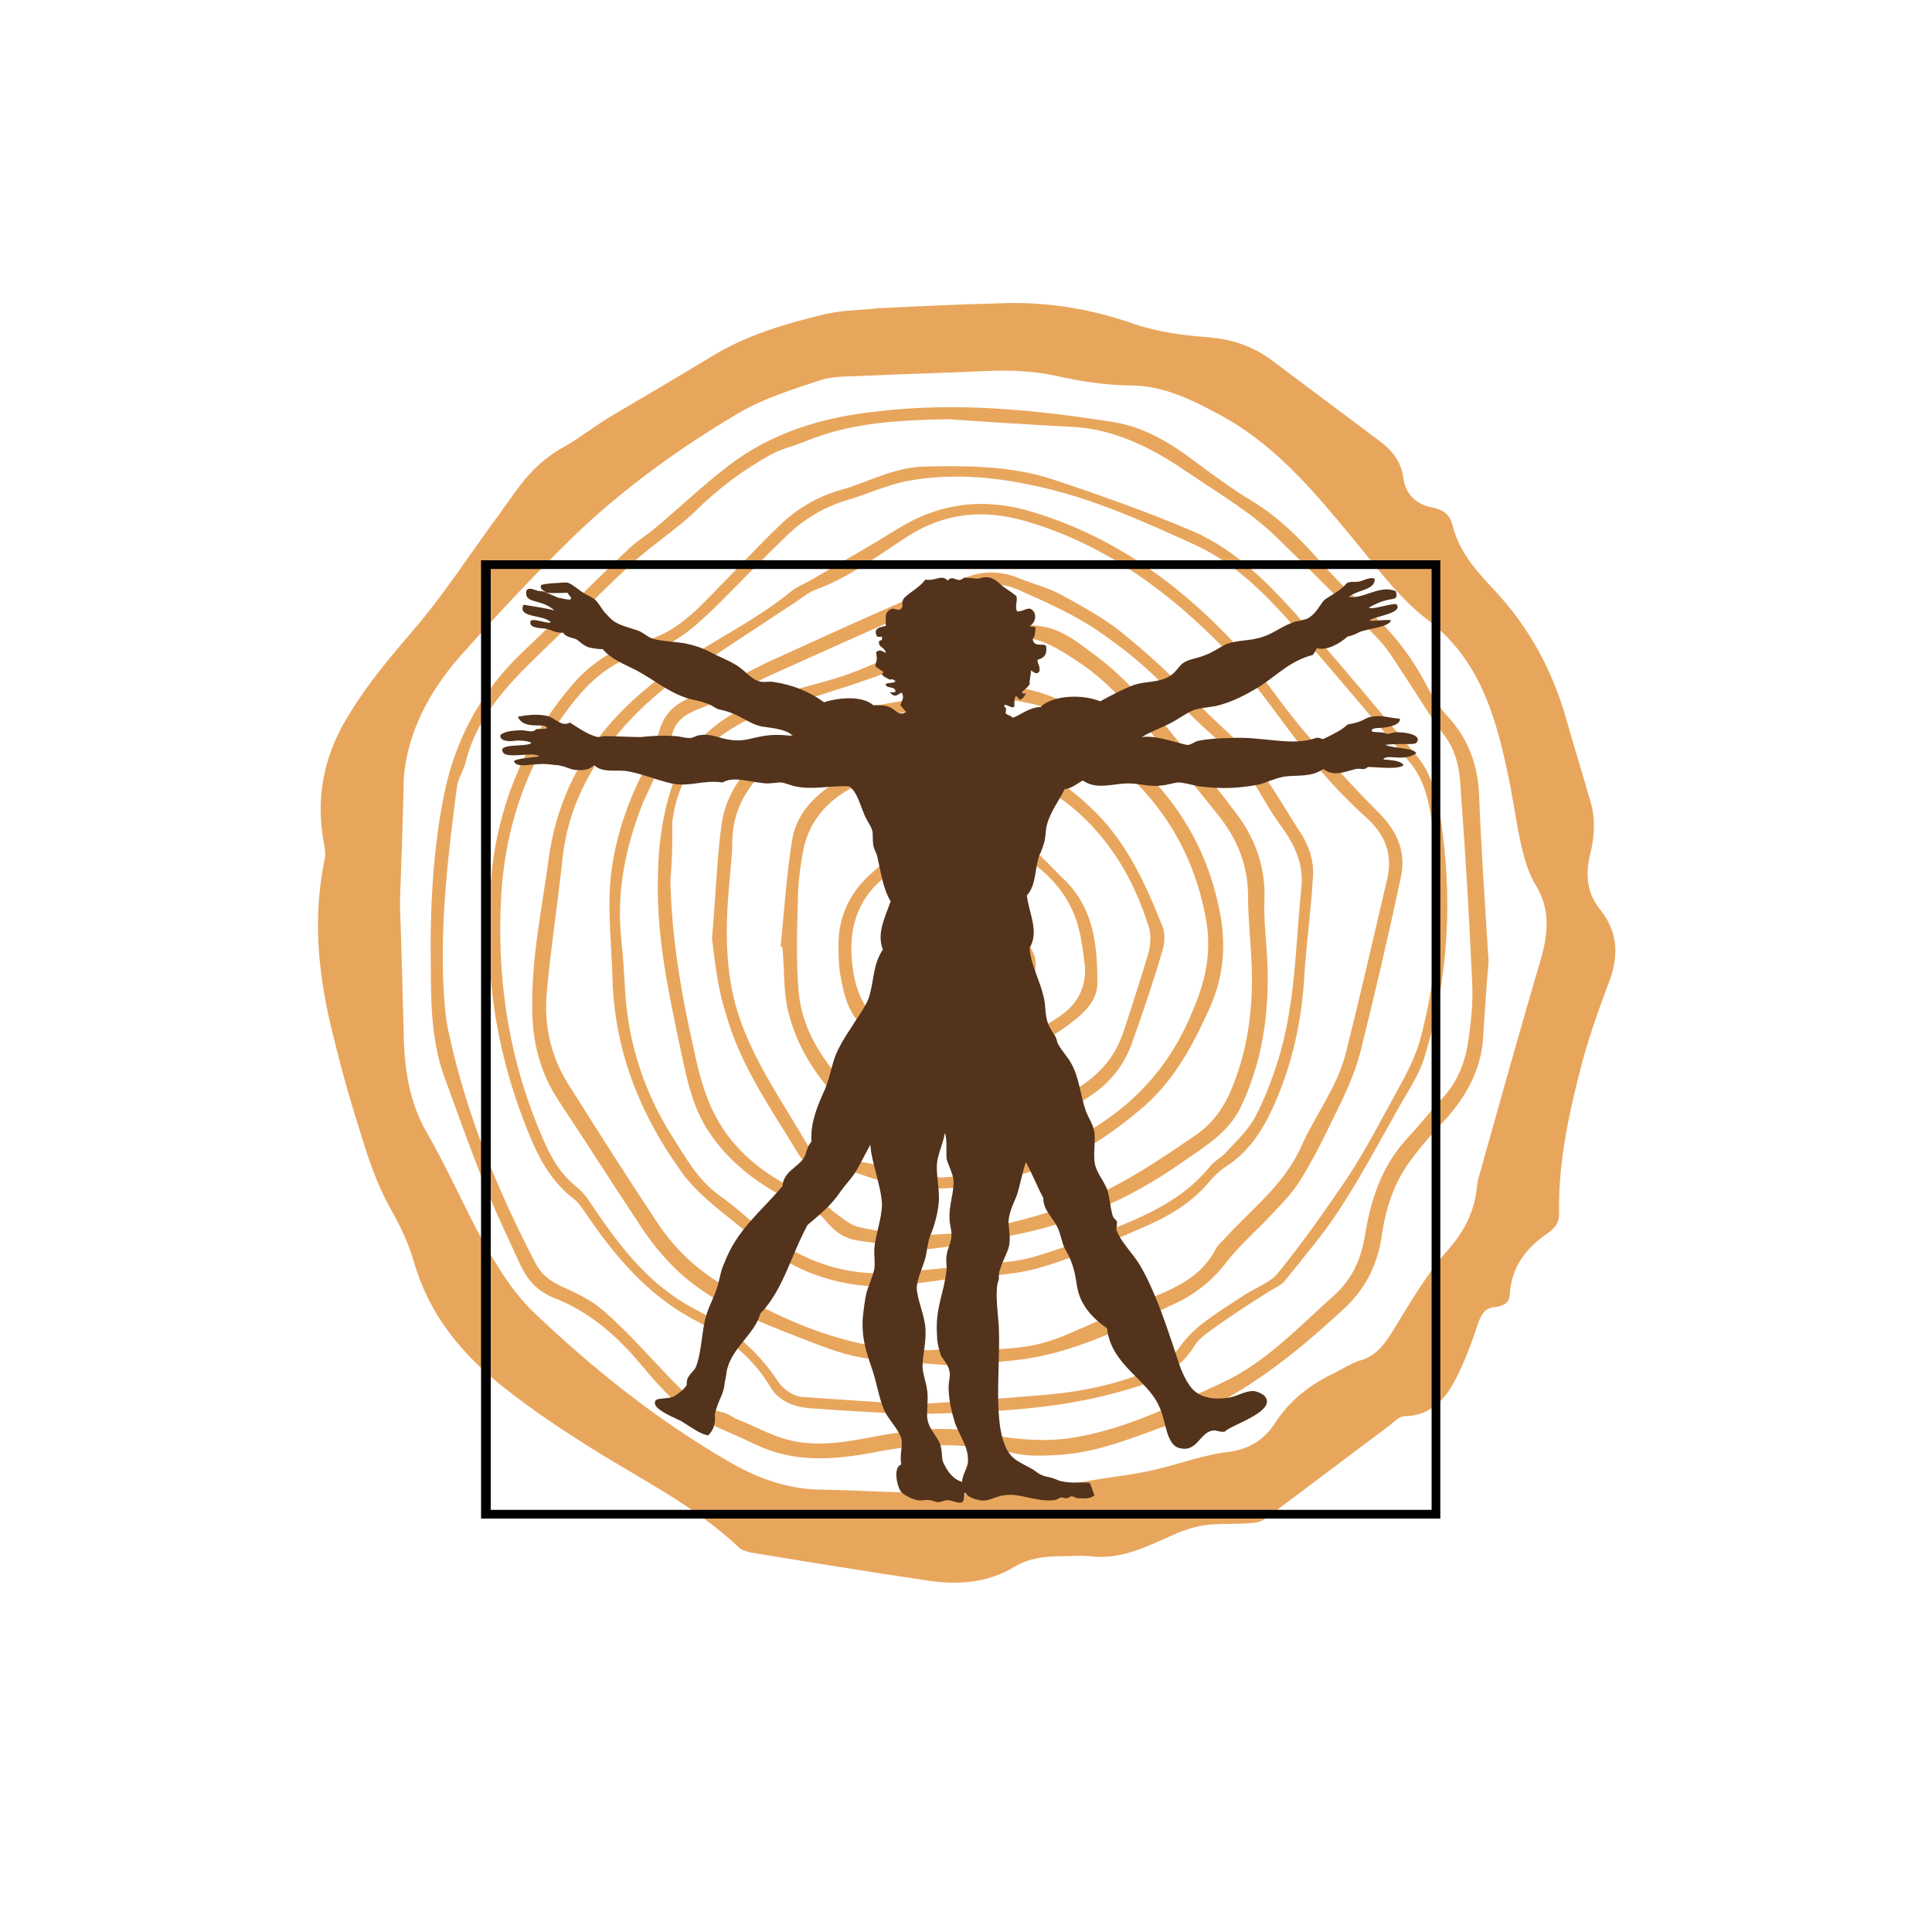<?xml version="1.0" encoding="utf-8"?>
<!-- Generator: Adobe Illustrator 17.1.0, SVG Export Plug-In . SVG Version: 6.00 Build 0)  -->
<!DOCTYPE svg PUBLIC "-//W3C//DTD SVG 1.1//EN" "http://www.w3.org/Graphics/SVG/1.1/DTD/svg11.dtd">
<svg version="1.1" id="Слой_1" xmlns="http://www.w3.org/2000/svg" xmlns:xlink="http://www.w3.org/1999/xlink" x="0px" y="0px"
	 viewBox="0 0 200 200" enable-background="new 0 0 200 200" xml:space="preserve">
<g>
	<g>
		<path fill="#E8A65D" d="M91.1,31.9c4.1-0.2,8.2-0.4,12.3-0.5c4.7-0.2,9.2,0.5,13.6,2c2.5,0.9,5.2,1.3,7.9,1.5
			c2.6,0.2,4.8,0.9,6.9,2.5c3.7,2.8,7.5,5.6,11.2,8.4c1.3,1,2.1,2.2,2.3,3.8c0.2,1.5,1.3,2.6,2.8,2.9c1.1,0.2,2,0.6,2.3,2
			c0.7,2.7,2.5,4.7,4.4,6.7c3.7,4,6.1,8.6,7.5,13.8c0.7,2.5,1.5,5,2.2,7.5c0.7,2,0.6,4,0.1,6c-0.5,2-0.3,4,1,5.6
			c1.8,2.2,2,4.6,1.1,7.2c-1.2,3.2-2.4,6.5-3.2,9.8c-1.2,4.7-2.2,9.5-2.1,14.5c0,0.9-0.3,1.4-1.1,2c-2.2,1.5-3.8,3.4-4,6.3
			c0,1-0.7,1.3-1.5,1.4c-1.1,0.1-1.4,0.7-1.8,1.7c-0.7,2.2-1.5,4.3-2.6,6.3c-1,1.8-2.6,3.3-5,3.3c-0.5,0-1.1,0.6-1.6,1
			c-4.3,3.2-8.5,6.4-12.8,9.6c-0.5,0.4-1.3,0.5-2,0.5c-1.5,0.1-3,0-4.4,0.2c-1.2,0.2-2.3,0.6-3.4,1.1c-2.7,1.2-5.3,2.5-8.4,2.1
			c-0.9-0.1-1.9,0-2.9,0c-1.7,0-3.4,0.2-4.9,1.1c-2.8,1.7-5.9,1.9-9.1,1.4c-6.1-0.9-12.2-1.9-18.3-2.9c-0.3-0.1-0.7-0.2-1-0.4
			c-4.9-4.7-11-7.5-16.5-11.1c-3-1.9-5.9-3.9-8.6-6.1c-4-3.3-7.1-7.2-8.6-12.3c-0.6-2.1-1.5-4-2.6-5.9c-1.3-2.4-2.2-5-3-7.7
			c-1.2-3.7-2.2-7.4-3.1-11.2c-1.3-5.6-1.8-11.2-0.6-17c0.2-0.8-0.1-1.7-0.2-2.5c-0.7-4.7,0.4-8.9,2.9-12.8c1.9-3.1,4.2-5.8,6.6-8.6
			c2.9-3.4,5.4-7.2,8-10.8c1-1.3,1.9-2.7,2.9-4c1.3-1.7,2.8-3.1,4.7-4.1c1.7-1,3.2-2.2,4.9-3.2c3.4-2,6.8-4,10.1-6
			c3.7-2.3,7.8-3.5,12-4.5c1.8-0.4,3.7-0.4,5.5-0.6C91.1,31.8,91.1,31.8,91.1,31.9z M41.4,93.5c0.2,5.8,0.3,9.9,0.4,14
			c0.1,3.3,0.6,6.6,2.3,9.6c1.9,3.3,3.5,6.8,5.2,10.1c1.7,3.1,3.4,6.2,6,8.7c6.1,5.8,12.6,11,19.8,15.2c3,1.8,6.1,3,9.6,3.1
			c5,0.1,10,0.4,14.9,0.5c1.8,0,3.6,0,5.4-0.2c2.6-0.3,5.1-0.8,7.7-1.2c2.2-0.4,4.4-0.6,6.6-1.1c2.7-0.6,5.2-1.6,7.9-1.9
			c2.2-0.3,3.7-1.3,4.8-3c1.5-2.3,3.5-3.9,6-5.1c1-0.5,1.9-1.1,2.9-1.4c1.7-0.5,2.5-1.8,3.4-3.2c1.7-2.8,3.4-5.7,5.5-8.1
			c1.6-1.8,2.6-3.6,3-5.9c0.1-0.6,0.1-1.2,0.3-1.8c2.1-7.5,4.2-15,6.4-22.5c0.8-2.7,1-5.3-0.6-7.8c-0.7-1.2-1.1-2.6-1.4-3.9
			c-0.6-2.6-0.9-5.3-1.5-7.9c-1.3-6-3-11.6-8.3-15.6c-3.1-2.4-5.5-5.8-8.1-8.9c-3.9-4.7-7.8-9.3-13.4-12.3c-2.8-1.5-5.6-2.9-8.9-3
			c-2.7,0-5.4-0.4-8-1c-2.4-0.5-4.7-0.6-7-0.5c-4.2,0.2-8.5,0.3-12.8,0.5c-1.5,0.1-3,0-4.4,0.4c-3,1-6,1.9-8.7,3.5
			c-6.1,3.6-11.9,7.8-17,12.7c-4.2,4.1-8.1,8.3-12,12.7c-3,3.5-5.2,7.6-5.6,12.3C41.7,85.5,41.5,90.4,41.4,93.5z"/>
		<path fill="#E8A65D" d="M154.1,99.6c-0.2,2.1-0.4,5.2-0.6,8.2c-0.3,3.1-1.7,5.6-3.7,7.9c-1.3,1.4-2.5,2.7-3.6,4.2
			c-1.9,2.4-2.8,5.3-3.2,8.3c-0.5,3-1.8,5.4-4,7.4c-5.2,4.8-10.7,9.2-17.5,11.7c-3.9,1.4-7.6,3-11.7,3.3c-1.7,0.1-3.4,0.2-5-0.2
			c-4.9-1.1-9.7-1-14.6,0c-3.8,0.7-7.6,1-11.4-0.6c-0.4-0.2-0.7-0.3-1.1-0.5c-1.6-0.8-3.3-1.4-4.9-2.3c-1.1-0.6-2.1-1.2-3-2
			c-1.3-1.2-2.4-2.5-3.5-3.8c-2.5-3-5.4-5.5-9.1-6.9c-1.6-0.7-2.6-1.8-3.3-3.3c-1.4-3-2.8-6-4-9c-1.4-3.6-2.7-7.2-4-10.8
			c-1.2-3.5-1.3-7.2-1.3-10.9C44.5,94.1,44.8,88,46,82.1c1.2-5.7,3.8-10.5,8.1-14.6c3.7-3.5,7.2-7.1,10.9-10.6
			c0.9-0.9,2-1.5,2.9-2.3c2.5-2.1,4.8-4.3,7.4-6.3c4.5-3.5,9.8-5.1,15.4-5.7c8.2-1,16.4-0.2,24.6,1.1c3.1,0.5,5.8,2.1,8.3,4
			c1.9,1.4,3.9,2.9,5.9,4.1c3,1.8,5.3,4.2,7.6,6.8c1.7,1.9,3.6,3.7,5.5,5.5c2,1.9,3.6,4.1,4.9,6.5c0.6,1.2,1.4,2.5,2.3,3.5
			c2.1,2.2,3.1,4.9,3.3,7.8C153.3,87.4,153.7,93.1,154.1,99.6z M98.1,43.4c-4.9,0.1-9.8,0.3-14.5,2.2c-1.2,0.5-2.5,0.8-3.7,1.4
			c-2.9,1.6-5.6,3.6-8,6c-1.9,1.8-4.2,3.3-6.1,5c-2.8,2.5-5.4,5.2-8.1,7.9c-3.9,3.8-8.1,7.4-9.5,13c-0.2,0.9-0.8,1.7-0.9,2.6
			c-0.9,6.8-1.7,13.6-1.4,20.5c0.1,1.7,0.2,3.5,0.6,5.1c1.8,8.3,5,16.1,8.9,23.6c0.6,1.2,1.5,1.9,2.8,2.5c1.6,0.7,3.2,1.5,4.4,2.6
			c2.4,2.1,4.5,4.5,6.7,6.8c1.6,1.7,3.2,3.1,5.5,3.6c0.6,0.1,1.1,0.6,1.7,0.8c1.8,0.7,3.5,1.7,5.3,2.1c3.3,0.8,6.6,0,9.9-0.6
			c3.2-0.5,6.4-0.9,9.7-0.2c3.4,0.7,6.9,1.1,10.4,0.4c5.3-1,10-3.4,14.8-5.6c4.5-2.1,7.9-5.8,11.5-9c1.8-1.6,2.8-3.7,3.2-6.2
			c0.6-3.8,1.8-7.4,4.6-10.3c1.2-1.3,2.2-2.6,3.4-3.9c1.6-1.7,2.4-3.8,2.7-6c0.3-2,0.5-4,0.4-6c-0.3-6.7-0.7-13.4-1.2-20.1
			c-0.1-1.9-0.4-3.8-1.7-5.5c-1.5-2-2.8-4.2-4.2-6.3c-0.8-1.2-1.5-2.4-2.4-3.4c-2.4-2.6-5-5.1-7.5-7.6c-1.9-1.8-3.6-3.7-5.7-5.3
			c-2.4-1.8-5-3.4-7.5-5.1c-3.3-2.2-6.9-3.9-10.9-4.2C107.1,44,102.6,43.7,98.1,43.4z"/>
		<path fill="#E8A65D" d="M94.3,146.4c-2.1-0.1-6.1-0.3-10.2-0.6c-1.8-0.1-3.5-0.7-4.4-2.3c-1.8-3-4.5-5.1-7.5-6.7
			c-5.1-2.6-8.6-6.8-11.7-11.4c-0.3-0.4-0.6-0.9-1-1.2c-2.9-2.2-4.2-5.3-5.4-8.5c-3.1-8.2-4.1-16.7-3.2-25.4
			c0.8-7.5,3.7-14.1,8.6-19.7c1.9-2.1,4.2-3.6,7-4.2c3.4-0.8,5.7-3.3,8-5.7c2-2,4-4.2,6.1-6.2c1.8-1.8,4-3.1,6.5-3.8
			c2.8-0.8,5.4-2.3,8.5-2.4c4.6-0.1,9.2-0.1,13.6,1.4c4.8,1.6,9.6,3.3,14.3,5.3c4.6,2,8,5.6,11.3,9.3c4.1,4.6,8,9.3,11.9,14
			c1.5,1.8,2,4,2.4,6.2c1.3,8.4,0.9,16.7-1.6,24.8c-0.5,1.8-1.6,3.4-2.5,5c-2.1,3.7-4.1,7.5-6.4,11c-1.7,2.6-3.7,4.9-5.6,7.3
			c-0.4,0.5-1.2,0.8-1.8,1.2c-1.9,1.2-3.9,2.5-5.7,3.8c-0.7,0.5-1.5,1.1-1.9,1.8c-1.8,2.9-4.8,3.9-7.8,4.7
			C109.4,145.9,102.8,146.2,94.3,146.4z M94.3,145.4c4.8-0.3,9.3-0.6,13.8-1c3.6-0.3,7.2-1,10.6-2.4c1.5-0.6,2.7-1.5,3.6-2.8
			c0.6-0.8,1.4-1.6,2.2-2.2c1.4-1.1,2.9-2,4.4-3c1.1-0.7,2.5-1.2,3.3-2.1c2.6-3.2,5-6.6,7.3-10c1.9-2.9,3.5-6,5.2-9.1
			c0.9-1.6,1.8-3.4,2.3-5.1c2-7.5,2.4-15.1,1.2-22.8c-0.3-2.1-0.8-4.1-2.1-5.8c-3.8-4.5-7.6-9-11.5-13.5c-3.1-3.6-6.5-7.2-10.9-9.2
			c-5.5-2.5-11-5-17-6.2c-4.2-0.9-8.5-1.2-12.8-0.4c-2.1,0.4-4.2,1.4-6.3,2c-2.3,0.7-4.3,1.9-6,3.5c-2.5,2.4-4.9,4.9-7.3,7.3
			c-2.1,2-4.2,4.1-7.1,4.8c-3,0.7-5.3,2.3-7.2,4.5c-5,5.9-7.6,12.9-8.1,20.6c-0.5,8.2,0.6,16.1,3.6,23.7c1,2.4,1.9,4.8,4.1,6.6
			c0.8,0.6,1.4,1.5,1.9,2.3c2.8,4.1,5.8,8,10.4,10.4c3.5,1.8,6.5,4.2,8.7,7.6c0.5,0.7,1.5,1.4,2.3,1.5
			C86.9,144.9,90.8,145.1,94.3,145.4z"/>
		<path fill="#E8A65D" d="M97.8,141.3c-3.6-0.3-6.3-0.3-8.8-0.8c-2.2-0.4-4.3-1.3-6.4-2.1c-4.4-1.7-8.8-3.5-12.3-6.7
			c-1.6-1.5-3-3.2-4.2-5.1c-2.8-4.2-5.5-8.5-8.3-12.7c-1.9-2.9-2.7-6.1-2.7-9.4c-0.1-5.3,1-10.4,1.7-15.6c1.3-9.6,7-16.1,14.8-21
			c3.4-2.2,7-4,10.2-6.6c0.7-0.6,1.6-0.9,2.4-1.4c2.9-1.7,5.9-3.4,8.8-5.2c4.4-2.7,9-3.2,13.9-1.7c8.3,2.5,15.1,7.4,20.9,13.6
			c2.4,2.6,4.4,5.7,6.7,8.5c2.6,3.1,5.3,6.1,8.2,9c2,2,2.9,4.2,2.3,6.8c-1.3,6.1-2.7,12.1-4.2,18.1c-0.6,2.3-1.7,4.6-2.8,6.8
			c-1.1,2.3-2.2,4.5-3.6,6.7c-1,1.5-2.4,2.8-3.6,4.1c-1.3,1.3-2.7,2.6-3.8,4c-1.5,2-3.4,3.5-5.7,4.5c-4.9,2.3-9.8,4.8-15.3,5.6
			C102.9,141.1,99.9,141.2,97.8,141.3z M97.4,139.7c7.5,0.1,9.7-0.1,13.4-1.7c2.8-1.2,5.6-2.5,8.5-3.7c2.7-1.1,5.2-2.3,6.6-5.1
			c0.2-0.3,0.5-0.6,0.8-0.9c2.8-3.1,6.2-5.6,8-9.6c1.4-3.2,3.7-6.1,4.6-9.6c1.5-6,2.9-12.1,4.3-18.1c0.6-2.6-0.2-4.6-2.2-6.4
			c-2.2-2-4.3-4.2-6.1-6.6c-3.2-4-6-8.4-9.7-12c-5.6-5.5-11.9-9.9-19.6-12.1c-4.3-1.2-8.2-0.8-12,1.6c-3.1,2-6.1,4.3-9.7,5.6
			c-0.7,0.3-1.3,0.8-1.9,1.2c-2.9,1.9-5.9,3.9-8.8,5.8c-1.2,0.8-2.4,1.4-3.6,2.2c-3.6,2.7-6.7,5.9-8.9,9.8c-1.6,2.8-2.6,5.8-2.9,9.1
			c-0.5,4.5-1.2,9.1-1.6,13.6c-0.3,3.3,0.4,6.5,2.2,9.4c3.1,4.9,6.2,9.8,9.4,14.6c1.7,2.5,3.9,4.6,6.6,6.2
			C82,137.4,89.7,140.3,97.4,139.7z"/>
		<path fill="#E8A65D" d="M91.6,133.2c-5.3,0-10-1.8-13.9-5.3c-2.4-2.1-5.1-3.8-7.1-6.5c-4.4-6.1-7-12.7-7.2-20.2
			c-0.1-3.4-0.5-6.8-0.2-10.2c0.4-4,1.7-7.9,3.6-11.5c0.6-1.2,1.1-2.4,1.4-3.7c0.6-2.1,1.8-3.1,3.9-3.8c2.7-0.9,5.1-2.4,7.7-3.6
			c4.6-2.1,9.2-4.2,13.8-6.2c2-0.9,4.1-1.5,6.1-2.3c2-0.9,4-0.8,5.9,0c1.5,0.6,3.1,1,4.5,1.8c2,1.1,4,2.2,5.8,3.6
			c2.6,2.1,5.2,4.4,7.5,6.9c1.3,1.4,2.6,2.6,4,3.9c1.7,1.5,2.9,3.5,4.2,5.3c1,1.5,1.9,3.1,2.9,4.6c1,1.5,1.6,3.2,1.4,5
			c-0.2,3.5-0.7,6.9-0.9,10.4c-0.3,4.6-1.3,9-3.2,13.2c-1.1,2.4-2.5,4.6-4.8,6.1c-0.6,0.4-1.2,0.9-1.7,1.5c-1.8,2.2-4.1,3.6-6.6,4.7
			c-3.7,1.6-7.4,3.3-11.3,4.4c-2.9,0.8-6.1,0.8-9.2,1.1C96.2,132.7,93.9,133,91.6,133.2z M91.8,131.8c2.5-0.2,5-0.4,7.5-0.7
			c2.5-0.3,5-0.3,7.4-0.9c3.2-0.9,6.4-2.2,9.5-3.4c3.4-1.4,6.7-3.1,9.1-6.1c0.5-0.6,1.2-0.9,1.7-1.5c1.1-1.2,2.3-2.3,3-3.7
			c0.9-1.7,1.6-3.6,2.2-5.4c1.9-5.9,1.9-12,2.5-18.1c0.3-2.4-0.6-4.5-2.1-6.5c-1.1-1.5-2-3.2-3-4.8c-0.7-1-1.4-2-2.3-2.9
			c-1.9-1.9-4-3.5-5.7-5.6c-2.2-2.6-4.9-4.8-7.8-6.8c-2.6-1.8-5.6-3.1-8.5-4.4c-2.2-0.9-4.4-0.6-6.5,0.4c-1.1,0.5-2.2,1-3.3,1.5
			c-5.1,2.2-10.2,4.5-15.3,6.8c-2.7,1.2-5.2,2.7-7.9,3.7c-1.5,0.6-2.5,1.3-2.8,3c-0.2,1.2-0.9,2.4-1.5,3.5c-0.4,1-0.9,2-1.4,3.1
			c-1.8,4.5-2.8,9.2-2.3,14.1c0.2,1.8,0.3,3.5,0.4,5.3c0.3,5.4,1.9,10.5,4.8,15.1c1.4,2.2,2.7,4.6,4.9,6.2c1.4,1,2.7,2.1,3.9,3.2
			C82.4,130.2,86.7,132,91.8,131.8z"/>
		<path fill="#E8A65D" d="M96.2,129.3c-2.8-0.3-5.1-0.5-7.5-0.9c-1.3-0.2-2.3-0.9-3.2-2c-0.4-0.5-0.9-0.9-1.5-1.1
			c-4.5-2-8.5-4.5-11.1-8.9c-1.4-2.5-1.9-5.2-2.5-8c-1.2-5.7-2.4-11.3-2.3-17.1c0-2.9,0.3-5.9,1.1-8.7c1.3-5,4.8-8.3,9.6-10.1
			c2.7-1,5.6-1.6,8.4-2.5c2.3-0.8,4.6-1.8,6.8-3c4.3-2.5,8.9-2.7,13.6-2.2c2.4,0.3,4.1,1.8,6,3.2c3.7,2.8,6.5,6.5,9.5,10.1
			c1.7,2,3.3,4,4.8,6c2,2.6,3.1,5.6,3,8.9c-0.1,2.2,0.2,4.5,0.3,6.7c0.2,5.2-0.5,10.2-2.8,15c-1.3,2.6-3.7,4-6,5.6
			c-5.5,3.9-11.6,6.5-18.2,7.7C101.3,128.7,98.5,129,96.2,129.3z M69.4,91c0.1,5.9,1.1,11.8,2.4,17.5c0.5,2.4,1.1,4.8,2.2,6.9
			c2.2,4.3,6.1,6.9,10.5,8.7c0.8,0.3,1.3,1,2,1.5c0.7,0.5,1.5,1.2,2.3,1.4c3.9,0.9,7.9,1.1,11.8,0.4c3.6-0.6,7.2-1.6,10.6-2.8
			c4.6-1.6,8.6-4.4,12.6-7.1c1.7-1.2,2.9-2.8,3.7-4.8c1.5-3.6,2.1-7.4,2.1-11.3c0-2.9-0.4-5.8-0.4-8.6c0-3.2-1.1-5.9-3-8.3
			c-1.7-2.1-3.4-4.3-5.2-6.4c-2.9-3.5-5.6-7.1-9.4-9.6c-1.5-1-3.2-2.1-4.9-2.4c-4.5-0.6-8.9-0.2-12.9,2.3c-1,0.7-2.2,1.3-3.3,1.7
			c-3.7,1.3-7.4,2.4-11.1,3.6c-5.4,1.9-9,5.5-9.8,11.3C69.6,87.1,69.6,89.1,69.4,91z"/>
		<path fill="#E8A65D" d="M73.7,97.2c0.4-4.5,0.5-8.2,1-11.9c0.6-4,3.2-6.6,6.4-8.7c3.7-2.5,7.8-3.3,12.1-4c1.7-0.3,3.3-1,5-1.3
			c4-0.7,8-0.5,11.8,1.3c1.2,0.6,2.2,1.6,3.3,2.5c1,0.9,1.8,1.9,2.9,2.7c5.5,4.5,9,10.2,10.2,17.3c0.5,3.2,0.2,6.2-1.2,9.3
			c-1.8,4-3.8,7.7-7.2,10.5c-3.1,2.6-6.5,4.9-10.4,6.1c-2.5,0.8-5,1.4-7.6,1.8c-3.8,0.6-7.5,0-11.1-1.3c-1.3-0.5-2.7-0.3-4-0.6
			c-0.8-0.2-1.7-0.6-2.1-1.2c-2.9-4.8-6.2-9.4-7.7-14.9C74.2,102,74,99.2,73.7,97.2z M97.4,121.9c6.6-0.4,12.5-2.6,17.7-6.4
			c3.7-2.7,6.5-6.3,8.3-10.7c1.4-3.2,2.1-6.3,1.4-9.9c-1.3-6.8-4.7-12.3-10.2-16.5c-0.7-0.5-1.3-1.1-1.8-1.7c-1.3-1.7-2.9-3-5-3.6
			c-3.3-0.9-6.7-1.1-10.1-0.4c-1.8,0.4-3.6,1-5.4,1.3c-4.5,0.6-8.8,2-12.3,5c-2.6,2.2-4.2,4.8-4.2,8.3c0,1.4-0.2,2.7-0.3,4.1
			c-0.4,4.5-0.5,9.1,0.9,13.5c1.6,5,4.7,9.3,7.3,13.8c0.3,0.5,1.2,0.8,1.8,0.9c1.8,0.4,3.5,0.6,5.3,1C93,121,95.2,121.4,97.4,121.9z
			"/>
		<path fill="#E8A65D" d="M80.8,98c0.4-3.7,0.6-7.4,1.2-11c0.5-3.3,3.1-5.3,5.7-6.7c3.3-1.7,7-2.4,10.8-2.6
			c5.6-0.2,10.2,1.9,14.3,5.8c3.7,3.4,5.7,7.8,7.5,12.3c0.3,0.7,0.3,1.6,0.1,2.4c-1,3.4-2.1,6.7-3.3,10c-1.6,4.2-5,6.1-9,7.5
			c-2.6,0.9-5.2,1.3-8,1.1c-2.5-0.2-5,0-7.5,0c-1.9,0-3.5-0.7-4.8-1.9c-3-3-5.4-6.4-6.3-10.6c-0.4-2-0.3-4.1-0.5-6.2
			C81,98,80.9,98,80.8,98z M98.1,115.5c3.4,0.2,6.8,0.2,10.1-1.2c3.7-1.5,6.8-3.5,8.1-7.5c0.9-2.7,1.8-5.5,2.6-8.2
			c0.2-0.8,0.3-1.9,0-2.7c-1.5-4.8-4-9.1-8-12.4c-2.2-1.7-4.3-3.4-7.2-4c-5-1-9.8-0.5-14.4,1.5c-3.2,1.4-5.6,3.7-6.2,7.3
			c-0.3,1.7-0.5,3.3-0.5,5c-0.1,3.2-0.2,6.4,0.1,9.6c0.5,4.5,3.2,7.9,6.4,11c1.1,1.1,2.5,1.5,4,1.5
			C94.7,115.5,96.4,115.5,98.1,115.5z"/>
		<path fill="#E8A65D" d="M99.7,110c-3.8-0.1-7-1.2-9.8-3.3c-2-1.4-2.5-3.5-2.9-5.7c-0.2-1.1-0.2-2.3-0.2-3.5c0.1-2.8,1.2-5.1,3.3-7
			c1.9-1.6,3.5-3.5,5.9-4.4c1.7-0.6,3.3-0.9,5-0.2c1.1,0.4,2.5,0.4,3.6,0.7c0.7,0.2,1.4,0.5,2,1c1.2,1,2.2,2.1,3.3,3.2
			c3.3,3,3.7,6.9,3.7,11c0,1.4-0.9,2.6-2,3.5C108.2,108.2,104.1,109.8,99.7,110z M98.3,108.6c5-0.1,8.4-1.3,11.4-3.4
			c1.8-1.2,2.8-3,2.6-5.3c-0.2-1.6-0.4-3.2-0.9-4.7c-1.3-3.7-4.2-6-7.5-7.7c-0.6-0.3-1.3-0.2-2-0.3c-0.5-0.1-1.1,0-1.5-0.2
			c-1.5-0.6-2.9-0.5-4.2,0.3c-1.3,0.9-2.5,2-3.8,2.9c-3.4,2.3-4.6,5.5-4.2,9.4c0.3,2.8,1.1,5.3,3.9,6.7
			C94.4,107.8,96.9,108.7,98.3,108.6z"/>
		<path fill="#E8A65D" d="M99.9,104.8c-2.1-0.5-4.5-0.9-5.7-3.3c-1.2-2.3-1.3-4.5,0.1-6.7c1.4-2.2,3.3-2.8,6.1-1.8
			c2.6,0.9,4.6,2.7,6.2,5c0.9,1.3,0.8,2.7-0.2,4C104.7,103.8,102.6,104.7,99.9,104.8z M100.2,103.4c1.6,0,3.8-0.9,4.7-2
			c0.7-0.9,1.1-1.9,0.4-2.8c-1.8-2.4-3.9-4.4-7.1-4.7c-1.5-0.1-3.3,1.1-3.6,2.6C93.9,100,96.5,103.4,100.2,103.4z"/>
	</g>
	<path d="M149.1,157.2H49.8V58h99.3V157.2z M50.8,156.3h97.4V58.9H50.8V156.3z"/>
	<path fill-rule="evenodd" clip-rule="evenodd" fill="#53331B" d="M105.2,61.7c0.2,0.4-0.2,1.1,0.1,1.6c0.6,0,0.8-0.3,1.3-0.3
		c0.8,0.3,0.7,1.4,0,1.8c0.2,0.2,0.6-0.1,0.6,0.3c-0.1,0.6,0,0.6-0.3,1.1c0.2,0.9,1.2,0.3,1.4,0.7c0.1,0.9-0.2,1.2-0.9,1.4
		c0,0.5,0.3,0.6,0.2,1.2c-0.3,0.4-0.5,0.1-0.9-0.1c0.1,0.2-0.2,1.2-0.1,1.4c-0.3,0.6-1.4,1-0.4,1c-0.1,0.2-0.4,0.7-0.7,0.6
		c-0.1-0.1-0.5-1-0.5,0.7c-0.1,0.4-0.9-0.3-1-0.1c-0.2,0.3,0.3,0,0.1,0.8c0,0.2,0.7,0.3,0.7,0.5c0.6-0.1,1.7-1.1,2.9-1.1
		c1.2-1.2,4.2-1.4,6.2-0.6c1.1-0.6,2.2-1.2,3.5-1.7c1.2-0.4,2.3-0.2,3.5-0.8c0.8-0.4,1-1,1.5-1.4c0.6-0.5,1.5-0.5,2.4-0.9
		c0.6-0.2,1.5-0.8,2.1-1.1c1.3-0.5,2.5-0.3,3.9-0.8c1.2-0.4,2.2-1.3,3.5-1.6c0.3,0,0.7-0.2,0.9-0.2c0.9-0.4,1.2-1.1,1.8-1.9
		c0.4-0.4,1.6-0.9,2.3-1.7c0.3-0.4,0.9-0.2,1.4-0.3c0.5-0.1,1.1-0.5,1.6-0.3c0.1,1.2-1.7,1.1-2.7,1.9c1.7,0.2,3.2-1.3,4.9-0.6
		c0.3,1.3-0.4,0.3-2.8,1.7c0.3,0.3,2.7-0.6,2.9-0.3c0.6,0.9-2.3,1.2-2.8,1.6c0,0.2,1.5-0.1,2.2,0c-0.2,0.7-2,0.8-3.2,1.2
		c-0.4,0.2-0.8,0.4-1.3,0.5c-0.7,0.6-2,1.5-3.2,1.2c-0.1,0.3-0.2,0.4-0.4,0.7c-2.3,0.6-3.6,2-5.4,3.2c-1.3,0.8-2.9,1.7-4.7,2.1
		c-0.5,0.1-1.7,0.2-2.2,0.4c-0.8,0.3-1.7,1-2.5,1.4c-0.8,0.4-2.1,0.9-2.9,1.4c1.4-0.2,3.3,0.5,4.6,0.8c0.4,0.1,0.8-0.3,1.2-0.4
		c0.9-0.2,2.3-0.3,3.4-0.3c3.3-0.2,6.3,0.9,8.8,0c0.4-0.1,0.5,0.1,0.8,0.1c0.8-0.4,1.9-0.9,2.5-1.5c1.8-0.3,1.7-0.7,2.5-0.8
		c1-0.2,1.7,0.1,2.9,0.2c0.1,0.2-0.1,0.7-1.5,0.9c-0.6,0.1-1.3,0-1.4,0.3c-0.1,0.3,0.9,0.1,1.4,0.3c0.4,0.2,0.6-0.1,1.2-0.1
		c1.1,0,2.5,0.3,2.1,1c-0.2,0.4-1.3,0.1-3.3,0.3c0.8,0.4,3.1,0.3,3.2,0.9c-1.4,0.9-3,0-3.4,0.6c0.2,0.1,1.7,0,2.1,0.6
		c-0.5,0.5-2.7,0.2-3.7,0.2c-0.4,0.4-0.7,0.1-1.2,0.2c-1,0.2-2.3,0.9-3.4,0c-1.3,0.9-2.7,0.6-4.1,0.8c-1,0.2-1.8,0.6-2.5,0.8
		c-2.1,0.4-3.8,0.5-6.3,0.2c-0.5-0.1-1.6-0.4-2.1-0.4c-0.4,0-1.3,0.3-1.7,0.3c-1.3,0.2-2.2-0.2-3.5-0.2c-1.6,0-3.3,0.7-4.7-0.3
		c-0.6,0.3-1.1,0.8-1.9,0.9c-0.5,1.1-1.4,2.2-1.8,3.6c-0.2,0.7-0.1,1.1-0.3,1.9c-0.1,0.3-0.3,1-0.5,1.3c-0.5,1.4-0.3,3.1-1.3,4.2
		c0.2,1.8,1.3,3.7,0.3,5.4c0,1.8,1.5,4.1,1.6,6.2c0.1,1.4,0.3,1.9,1,2.9c0.2,0.3,0.2,0.7,0.4,1c0.4,0.7,1,1.3,1.3,1.9
		c0.8,1.4,0.9,3.1,1.5,4.9c0.3,0.8,0.8,1.4,0.9,2.3c0.1,0.9-0.1,1.8,0,2.9c0.1,1.1,0.9,1.9,1.3,2.9c0.3,0.9,0.3,1.8,0.6,2.8
		c0.1,0.2,0.3,0.4,0.4,0.5c0.1,0.3-0.1,0.8,0,1c0.4,1.1,1.6,2.3,2.3,3.4c1.4,2.3,2.5,5.4,3.4,8.1c0.5,1.4,0.9,3.1,1.7,4.3
		c0.7,1.2,2,1.8,4.1,1.5c0.9-0.1,1.7-0.7,2.6-0.7c0.4,0,1,0.3,1.2,0.5c1.4,1.6-3.5,3-4.1,3.7c-0.5,0.1-0.9-0.2-1.3-0.1
		c-1.3,0.2-1.6,2.3-3.4,1.8c-1.4-0.3-1.4-2.9-2.1-4.3c-1.2-2.8-5-4.3-5.4-8.1c-1.2-0.8-2.4-2-2.9-3.5c-0.3-0.9-0.3-2-0.7-3.1
		c-0.2-0.6-0.5-1.2-0.8-1.7c-0.3-0.7-0.4-1.4-0.7-2.1c-0.6-1.2-1.5-1.8-1.5-3.1c-0.6-1.1-1.2-2.6-1.8-3.7c-0.4,1.1-0.6,2.5-1,3.6
		c-0.3,0.7-0.7,1.5-0.8,2.5c0,0.7,0.2,1.5,0.1,2.2c0,0.8-0.7,1.8-1,2.9c-0.1,0.2-0.1,0.6-0.1,0.9c-0.1,0.4-0.2,0.6-0.2,1
		c-0.1,1,0.1,2.6,0.2,4c0.2,4.6-0.9,11.6,1.6,13.6c0.5,0.4,1.2,0.7,1.9,1.1c0.6,0.4,0.7,0.6,1.6,0.8c0.2,0,1,0.3,1.2,0.4
		c1.3,0.3,2,0.1,3.1,0.2c0.2,0.4,0.3,0.8,0.5,1.3c-0.5,0.4-1.1,0.3-1.7,0.3c-0.2,0-0.4-0.2-0.7-0.2c-0.1,0-0.3,0.2-0.5,0.2
		c-0.1,0-0.5-0.1-0.5-0.1c-0.4,0.1-0.5,0.3-0.8,0.3c-1.9,0.2-3.6-0.8-5.2-0.5c-0.9,0.1-1.6,0.7-2.5,0.5c-0.5-0.1-1.2-0.3-1.5-0.8
		c-0.2,0.3,0,0.8-0.3,1c-0.4,0.2-1-0.2-1.5-0.2c-0.4,0-0.6,0.2-1,0.2c-0.3,0-0.5-0.2-0.9-0.2c-0.4-0.1-0.8,0.1-1.2,0
		c-0.7-0.1-1.7-0.7-1.8-1c-0.3-0.4-0.8-2.4,0.1-2.7c-0.2-1,0.2-2,0-2.7c-0.3-1-1.4-2-1.8-3c-0.5-1.2-0.7-2.5-1.1-3.8
		c-0.5-1.6-1.2-3.1-1.1-5.5c0.1-1,0.2-1.9,0.4-2.8c0.2-0.7,0.6-1.5,0.8-2.4c0.1-0.6,0-1.3,0-2c0.1-1.6,0.8-3.2,0.8-4.8
		c-0.1-1.9-1.1-4.3-1.2-6.1c-0.4,0.7-1,1.9-1.4,2.6c-0.6,1-1.1,1.4-1.8,2.4c-0.8,1.2-2.1,2.3-3.3,3.3c-1.7,3.1-2.5,6.7-4.9,9.2
		c-0.6,2.2-3.1,3.6-3.5,6.1c0,0.3-0.2,1-0.2,1.2c-0.1,1.1-0.7,1.7-1,3.1c0.1,1.1-0.2,1.7-0.7,2.2c-0.9-0.2-1.5-0.7-2.8-1.5
		c-0.8-0.4-2.6-1.1-2.7-1.8c-0.1-0.7,0.9-0.4,1.9-0.7c0.5-0.3,1.3-0.9,1.4-1.3c-0.1-0.8,0.6-1.2,0.9-1.7c0.7-1.7,0.6-4,1.2-5.7
		c0.3-0.9,0.7-1.6,1-2.5c0.3-0.9,0.4-1.9,0.8-2.7c1.3-3.4,3.7-5.2,6-7.9c0.1-1.5,1.5-1.9,2.2-2.9c0.3-0.5,0.3-1.2,0.8-1.7
		c-0.1-1.9,0.5-3.4,1.2-5c0.6-1.2,0.8-2.5,1.2-3.7c0.4-1.1,1.1-2.2,1.7-3.1c0.6-1,1.4-2,1.8-3c0.6-1.7,0.4-3.5,1.5-5.1
		c-0.7-1.7,0.3-3.5,0.8-5c-0.8-1.3-1-3-1.4-4.7c-0.1-0.4-0.4-0.8-0.4-1.2c-0.1-0.5,0-0.9-0.1-1.4c-0.1-0.4-0.5-1-0.7-1.4
		c-0.5-1-0.8-2.6-1.7-3.2c-2-0.1-3.8,0.4-5.6,0c-0.5-0.1-1.1-0.4-1.5-0.4c-0.4,0-0.9,0.1-1.4,0.1C77.6,81,76,80.3,74.8,81
		c-2-0.3-3.4,0.5-5.3,0.1c-1.7-0.4-3.3-1.1-4.8-1.3c-1-0.1-2.4,0.2-3.2-0.6c-0.4,0.4-0.9,0.6-1.9,0.5c-0.4,0-1-0.3-1.4-0.4
		c-0.2,0-0.3-0.1-0.6-0.1c-0.2,0-0.8-0.1-1-0.1c-1.6-0.1-3.1,0.5-3.4-0.3c0.2-0.3,2.2-0.4,2.6-0.5c-0.5-0.6-3.9,0.5-3.8-0.7
		c0-0.6,2.8-0.3,3-0.7c-0.3-0.2-1.2-0.3-1.8-0.2c-0.8,0.1-1.5-0.1-1.4-0.6c0.4-0.4,1.4-0.5,2.2-0.5c0.6,0,1.1,0.3,1.5-0.1
		c-0.1-0.1,1.6,0.1,1-0.3c-0.5-0.3-2.3,0.3-2.9-1c1-0.2,2-0.3,3-0.1c0.9,0.2,1.5,1.2,2.4,0.7c0.8,0.5,1.9,1.3,2.9,1.5
		c0.3,0,0.4-0.1,0.7-0.1c0.9,0,2.7,0.1,3.7,0.1c1.1-0.1,2-0.2,3.6-0.1c0.4,0,0.9,0.2,1.5,0.2c0.4,0,0.7-0.3,1.1-0.3
		c1.1-0.2,2.1,0.4,3.2,0.5c2.1,0.3,2.8-0.9,6.4-0.4c-0.7-0.8-2.8-0.9-3.3-1c-1.2-0.3-1.8-0.9-3.1-1.4c-0.5-0.2-1-0.3-1.4-0.4
		c-0.4-0.2-0.8-0.5-1.2-0.6c-0.5-0.2-1.5-0.4-1.9-0.5c-2.1-0.7-3.3-1.8-5.3-2.9c-1.2-0.6-2.7-1.2-3.5-2.2c-0.6,0-1.1-0.1-1.5-0.2
		c-0.5-0.2-0.8-0.5-1.2-0.8c-0.4-0.2-1.1-0.2-1.4-0.7c-0.9,0-1-0.2-1.7-0.4c-0.4-0.1-1.8,0-1.7-0.7c0-0.6,2,0.3,2.1,0
		c-0.7-0.8-3.5-0.4-2.8-1.8c0.6,0.1,2.6,0.4,3.2,0.6c-1.4-1.3-3.2-0.6-2.9-2.1c0.4-0.4,0.9,0.1,1.5,0.1c0.2-0.1,1.7,0.7,1.9,0.7
		c0.2,0,1.1,0.3,1.2,0.1c0.1-0.2-0.3-0.4-0.3-0.6c0-0.1-2,0.1-2.3-0.1c-0.7-0.4-0.5-0.6-0.5-0.7c0-0.2,2.4-0.3,2.7-0.3
		c0.5,0.1,1.2,0.8,1.9,1.2c0.4,0.2,0.6,0.3,0.9,0.5c0.4,0.3,0.7,0.9,1.1,1.4c0.3,0.3,0.7,0.8,1.1,1c0.6,0.4,1.6,0.6,2.4,0.9
		c0.5,0.2,0.9,0.6,1.4,0.8c1,0.3,2.2,0.3,3.4,0.5c1,0.2,1.9,0.5,2.8,1c0.8,0.4,1.8,0.8,2.6,1.3c0.9,0.6,1.5,1.4,2.2,1.6
		c0.5,0.2,1.1,0,1.6,0.1c2,0.3,3.7,1,5.2,2.1c1.5-0.5,4-0.7,5.1,0.3c0.7,0,1.2,0,1.7,0.2c0.7,0.3,0.9,1,1.7,0.5
		c-0.2-0.2-0.4-0.5-0.6-0.7c0.2-0.6,0.4-0.7,0.2-1.2c-0.1-0.4-0.7,0.8-1.3-0.2c0.1,0.1,0.5,0.1,0.6,0c0-0.6-0.9-0.3-1-0.7
		c-0.1-0.3,0.9-0.1,1-0.4c-0.6-0.4-0.4,0-0.7-0.2c-0.4-0.2-1-0.5-0.5-0.7c-0.5-0.4-0.7-0.4-0.9-0.7c0.2-0.7,0.2-0.6,0.1-1.4
		c0.4-0.3,0.6-0.1,1,0.1C91.6,67,91,67,91,66.6c-0.1-0.5,0.4-0.1,0.3-0.6c0-0.2-0.2,0-0.5-0.1c-0.5-0.9,0.4-1,0.9-1.1
		c0-0.9-0.1-1.3,0.3-1.6c0.6-0.5,0.8,0.2,1.3-0.2c0.3-0.3-0.1-0.6,0.3-1.1c0.6-0.6,1.6-1.1,2.2-1.9c1,0.2,1.7-0.6,2.3,0.1
		c0.6-0.7,1,0.4,1.7-0.3c0.3,0,1.2,0.1,1.5,0.1c1.5-0.5,1.9,0.4,2.8,1C104.7,61.3,105.1,61.6,105.2,61.7z M97,120.4
		c-0.1,1.1,0.2,2.4,0.2,3.6c0,1.3-0.5,3-0.9,3.9c-0.3,0.8-0.3,1.5-0.5,2.3c-0.3,1.1-0.9,2.2-0.9,3.2c0.1,1.3,0.8,2.7,0.9,4.1
		c0.1,1.5-0.3,2.8-0.3,3.9c0,0.8,0.4,1.7,0.5,2.7c0.1,0.9-0.1,2.1,0,2.8c0.2,1.2,1.2,1.9,1.4,2.9c0.2,0.8,0,1.3,0.4,1.9
		c0.4,0.8,1,1.5,1.8,1.7c0-0.7,0.6-1.5,0.6-2.1c0.1-1.6-1-2.8-1.4-4.2c-0.3-1-0.6-2.2-0.6-3.5c0-0.6,0.2-1.2,0.1-1.6
		c-0.1-0.7-0.7-1.3-0.9-1.7c-0.2-0.6-0.4-1.3-0.4-2.1c-0.2-2.8,0.7-4.2,1-6.8c0-0.4-0.1-1,0-1.5c0.1-0.7,0.5-1.3,0.5-2.1
		c0-0.5-0.2-1.1-0.2-1.6c-0.1-1.4,0.5-2.8,0.4-4.1c-0.1-0.7-0.5-1.4-0.7-2.1c-0.1-0.7,0.1-2.1-0.2-2.7
		C97.7,118.2,97.1,119.4,97,120.4z"/>
</g>
</svg>
